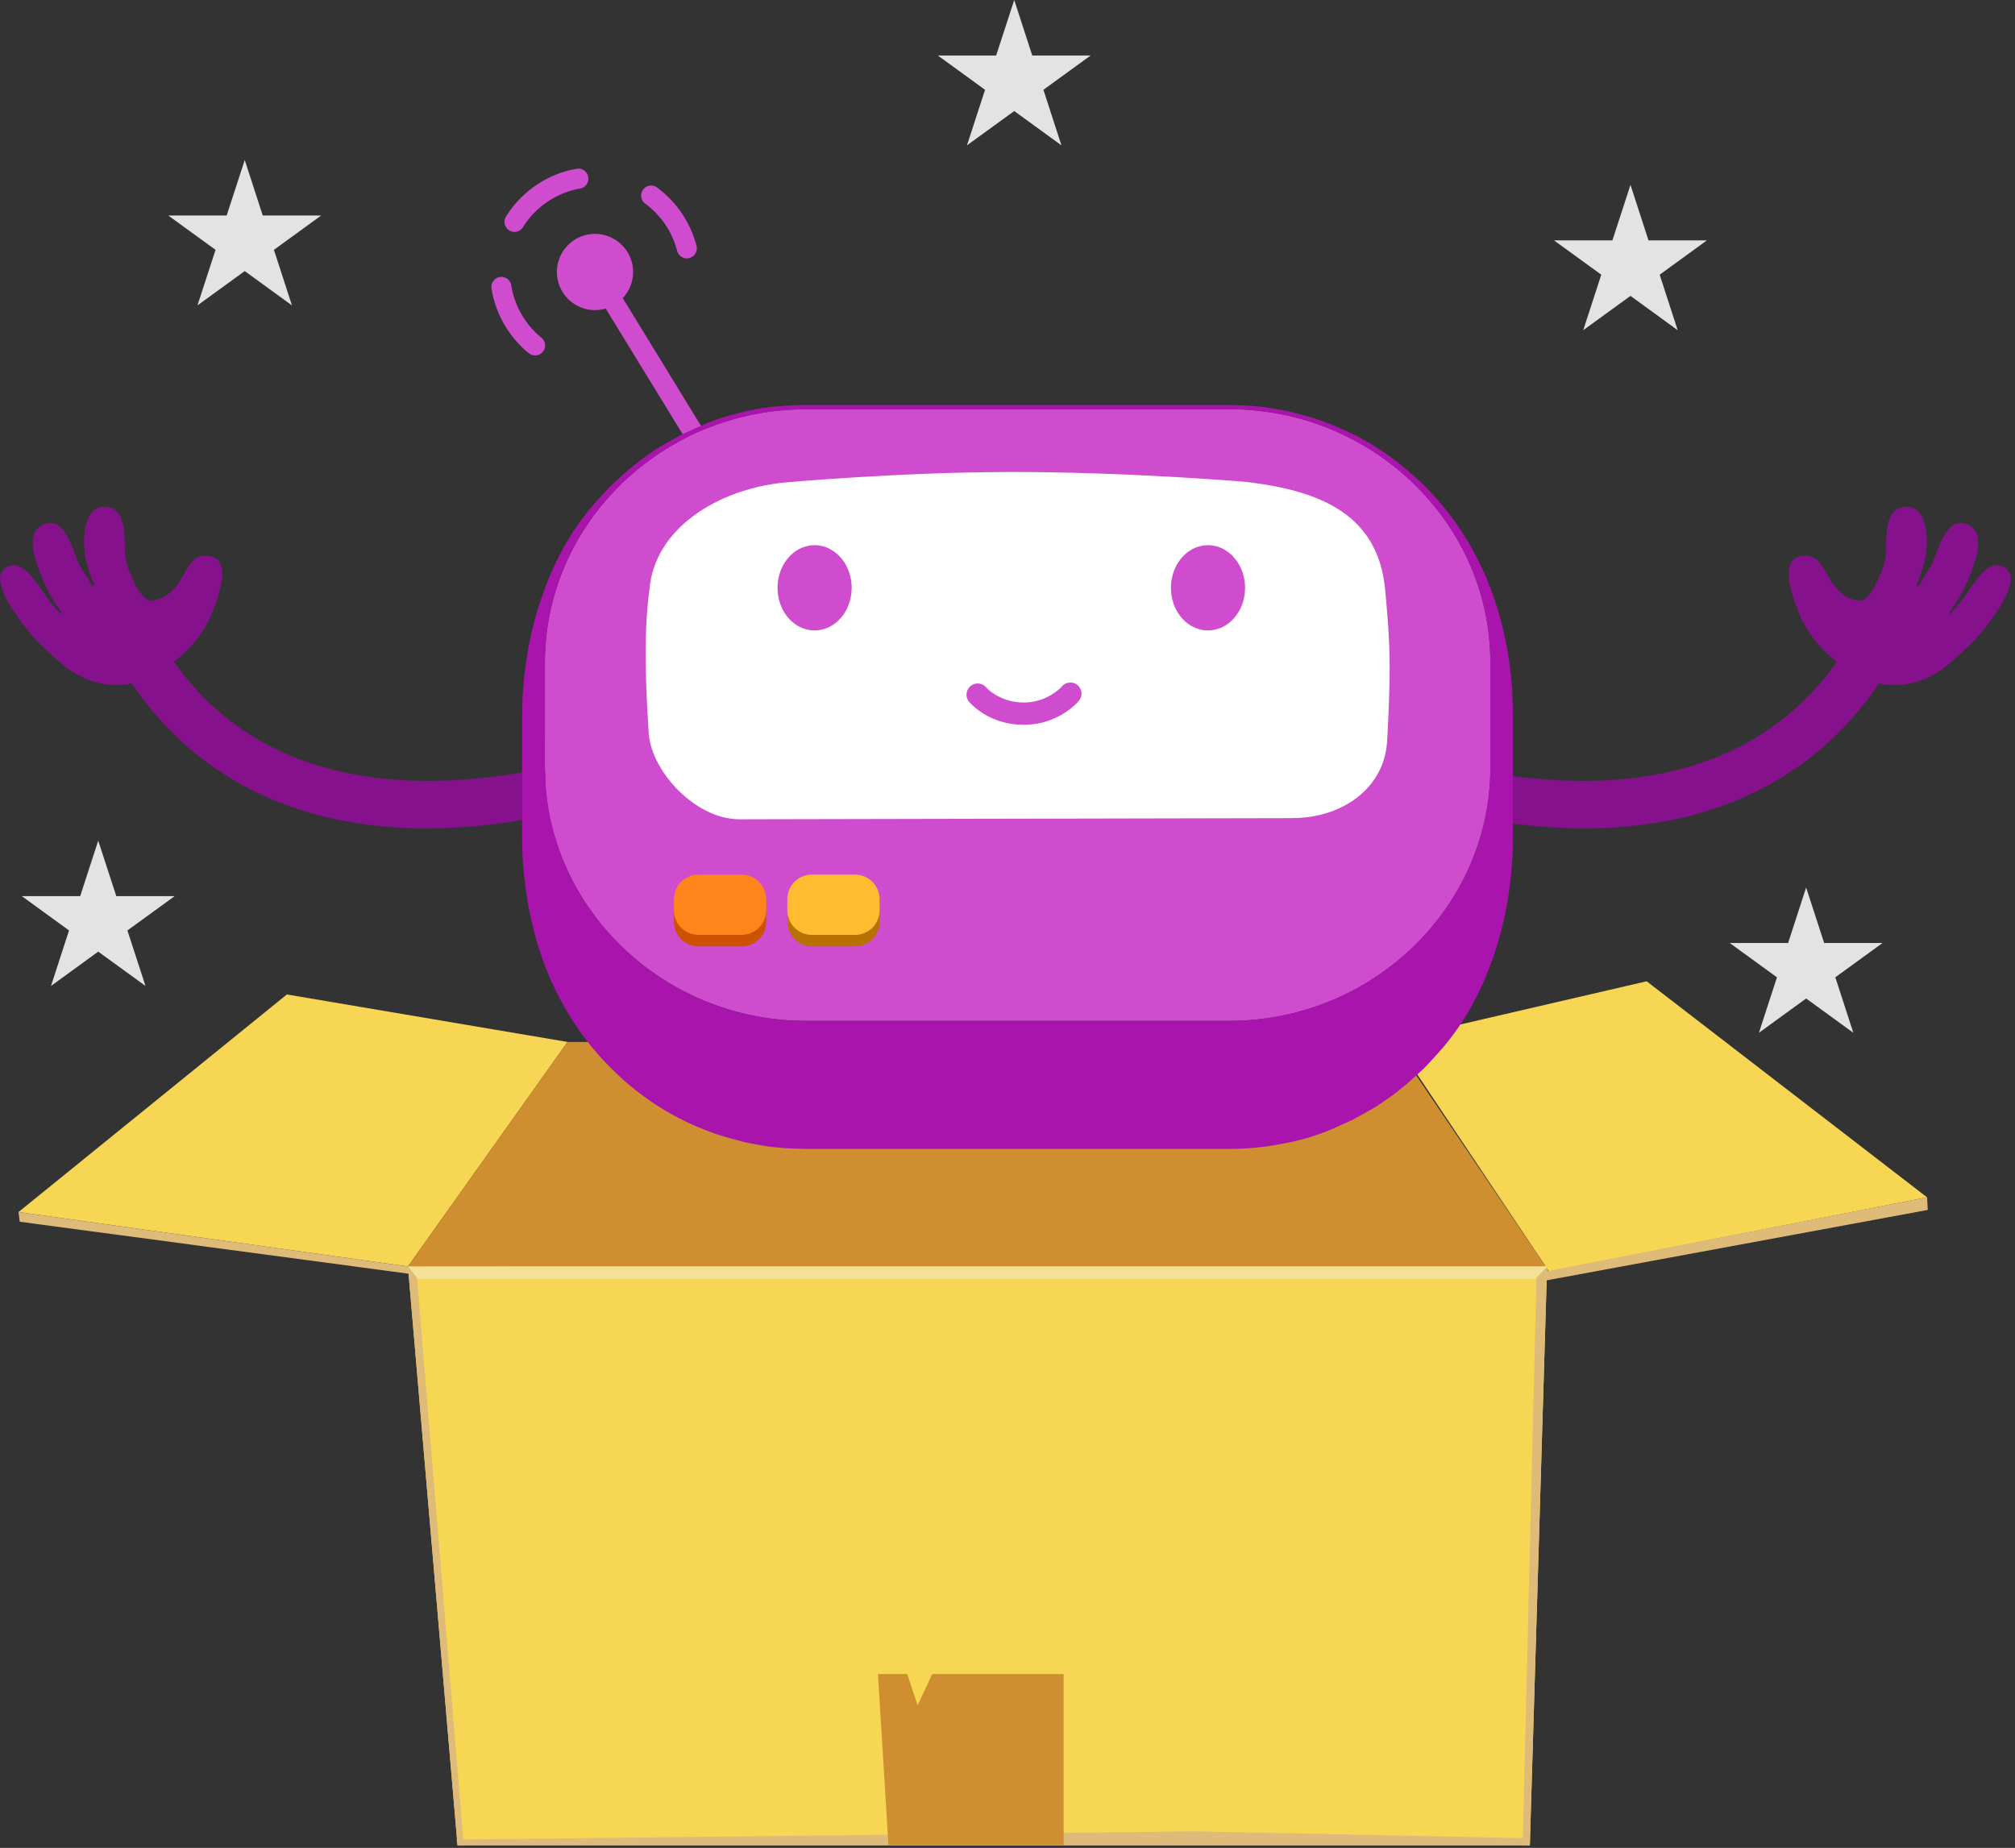 <svg xmlns="http://www.w3.org/2000/svg" width="350" height="321" fill="none" viewBox="0 0 350 321">
  <rect x="0" y="0" width="350" height="321" fill="#333333" stroke="none"/>
  <g clip-path="url(#box-purple__a)">
    <path fill="#CF4CCF" d="M109.89 46.24c.56 3.61-1.92 6.99-5.53 7.55-3.61.56-6.99-1.92-7.55-5.53-.56-3.61 1.92-6.99 5.53-7.55 3.61-.56 6.99 1.92 7.55 5.53Zm9.82-1.4c-.92.22-1.85-.34-2.09-1.26a14.82 14.82 0 0 0-5.55-8.21 1.74 1.74 0 0 1-.37-2.43 1.74 1.74 0 0 1 2.43-.37c3.37 2.48 5.81 6.09 6.85 10.14.24.93-.32 1.88-1.25 2.12h-.03.01v.01Zm-29.93-4.61a1.739 1.739 0 0 1-1.89-2.61c2.72-4.37 7.18-7.42 12.26-8.3.94-.17 1.85.46 2.02 1.4.17.95-.44 1.89-1.41 2.02-4.09.75-7.72 3.18-9.92 6.72-.25.4-.64.67-1.07.77h.01Zm3.58 21.47c-.51.12-1.07 0-1.51-.34a18.236 18.236 0 0 1-6.48-11.25c-.15-.95.52-1.81 1.44-1.99.95-.15 1.84.5 1.99 1.44a14.73 14.73 0 0 0 5.24 9.1c.74.61.86 1.7.25 2.45-.25.3-.58.51-.94.59h.01Z"/>
    <path fill="#CF4CCF" d="M121.32 77.6a1.74 1.74 0 0 1-1.89-.78l-17.56-28.67c-.5-.82-.24-1.89.57-2.39.82-.51 1.89-.25 2.39.57L122.39 75a1.745 1.745 0 0 1-1.07 2.6Z"/>
    <path fill="#F7D654" fill-rule="evenodd" d="m269.05 220.86-26.9-40.23 43.87-10.17 48.71 37.53-65.68 12.87ZM70.86 220l27.72-39-48.75-8.25-46.62 37.8L70.86 220Z" clip-rule="evenodd"/>
    <path fill="#CF8F31" fill-rule="evenodd" d="M98.58 181h143.48l26.99 39.86L70.86 220l27.72-39Z" clip-rule="evenodd"/>
    <path fill="#DEBB79" fill-rule="evenodd" d="m334.73 207.99.12 2.19-66.58 12.3.32-1.62 66.14-12.87ZM3.21 210.55l.22 1.68 67.78 9.06-.35-1.29-67.65-9.45Z" clip-rule="evenodd"/>
    <path fill="#F7D654" fill-rule="evenodd" d="M70.86 220h197.86l-2.99 100.54H79.47L70.86 220Z" clip-rule="evenodd"/>
    <path fill="#DEBB79" fill-rule="evenodd" d="m268.72 220-2.99 100.54h-1.25l2.42-99.46 1.82-1.08Zm-197.86 0 8.61 100.54h1.08l-8.19-99.46-1.5-1.08Z" clip-rule="evenodd"/>
    <path fill="#F5E195" fill-rule="evenodd" d="m268.72 220-2.02 2.16H72.56l-1.7-2.16h197.86Z" clip-rule="evenodd"/>
    <path fill="#DEBB79" fill-rule="evenodd" d="M265.73 320.54H79.47l-.18-.99 128.33-1.43 58.11 1.21v1.21Z" clip-rule="evenodd"/>
    <path fill="#CF8F31" fill-rule="evenodd" d="M184.75 320.54V290.8h-22.82l-2.54 5.43-1.81-5.43h-5.08l1.82 29.74h30.43Z" clip-rule="evenodd"/>
    <path fill="#64BCD3" d="M240.26 135.54c-.42 6.38 2.86 11.78 7.32 12.08 4.47.29 8.43-4.64 8.85-11.01.42-6.38-2.86-11.78-7.32-12.08-4.47-.29-8.43 4.64-8.85 11.01Z"/>
    <path fill="#86118C" d="M275.15 143.9c23.82 0 42.31-9.74 53.33-28.54 1.14-1.94.49-4.44-1.45-5.58a4.078 4.078 0 0 0-5.58 1.45c-17.25 29.43-51.53 26-70.43 21.34-2.19-.54-4.39.79-4.93 2.98s.79 4.39 2.98 4.93c9.25 2.28 17.98 3.41 26.08 3.41v.01Z"/>
    <path fill="#86118C" d="M320.13 115.74c-5.38-3.8-6.93-7.42-7.94-9.96-1.2-2.99-2.82-8.37.37-9.11 3.14-.73 3.88 1.62 5.38 4.09 1.89 3.12 4.06 3.48 5.03 3.57 1.08.11 2.58-1.92 3.33-3.56 1.48-3.22 6.11.42 9.75 3.34 3.64 2.92 6.71 6.7 4.04 9.63-2.67 2.93-6.29 5.03-10.22 5.24-3.93.21-6.73-1.13-9.73-3.25l-.01.01Z"/>
    <path fill="#86118C" d="M326 106.64c-3.76-1.49 1.25-5.66 1.57-10.44.17-2.6-.43-7.76 3.21-8.15 3.64-.39 4.18 4.55 3.79 7.87-.39 3.32-3.48 12.75-8.57 10.73v-.01Z"/>
    <path fill="#86118C" d="M332.86 108.31c-3.65-2.03 1.63-7.98 2.74-10.39 1.11-2.41 2.39-8.09 5.83-6.94 3.44 1.15 2.05 5.48.91 8.49-1.15 3.01-4.92 11.37-9.47 8.84h-.01Z"/>
    <path fill="#86118C" d="M332.91 117.49c-2.02-1.75 3.1-7.51 4.24-8.98 1.14-1.47 2.76-3.01 3.81-4.49 1.04-1.48 1.97-3 3.13-4.23 1.16-1.23 2.61-2.19 4.12-1.22 1.51.98 1.15 2.56.57 4.09-.58 1.54-1.24 2.55-2.31 4.13s-2.66 3.66-4.24 5.16c-1.58 1.51-7.29 7.29-9.31 5.54h-.01Z"/>
    <path fill="#64BCD3" d="M109.02 135.54c.42 6.38-2.86 11.78-7.32 12.08-4.47.29-8.43-4.64-8.85-11.01-.42-6.38 2.86-11.78 7.32-12.08 4.47-.29 8.43 4.64 8.85 11.01Z"/>
    <path fill="#86118C" d="M74.13 143.9c-23.82 0-42.31-9.74-53.33-28.54a4.078 4.078 0 0 1 1.45-5.58 4.078 4.078 0 0 1 5.58 1.45c17.25 29.43 51.53 26 70.43 21.34 2.19-.54 4.39.79 4.93 2.98s-.79 4.39-2.98 4.93c-9.25 2.28-17.98 3.41-26.08 3.41v.01Z"/>
    <path fill="#86118C" d="M29.15 115.74c5.38-3.8 6.93-7.42 7.94-9.96 1.2-2.99 2.82-8.37-.37-9.11-3.14-.73-3.88 1.62-5.38 4.09-1.89 3.12-4.06 3.48-5.03 3.57-1.08.11-2.58-1.92-3.33-3.56-1.48-3.22-6.11.42-9.75 3.34-3.64 2.92-6.71 6.7-4.04 9.63 2.67 2.93 6.29 5.03 10.22 5.24 3.93.21 6.73-1.13 9.73-3.25h.01v.01Z"/>
    <path fill="#86118C" d="M23.28 106.64c3.76-1.49-1.25-5.66-1.57-10.44-.17-2.6.43-7.76-3.21-8.15-3.64-.39-4.18 4.55-3.79 7.87.39 3.32 3.48 12.75 8.57 10.73v-.01Z"/>
    <path fill="#86118C" d="M16.43 108.31c3.65-2.03-1.63-7.98-2.74-10.39-1.11-2.41-2.39-8.09-5.83-6.94-3.44 1.15-2.05 5.48-.91 8.49 1.15 3.01 4.92 11.37 9.47 8.84h.01Z"/>
    <path fill="#86118C" d="M16.37 117.49c2.02-1.75-3.1-7.51-4.24-8.98-1.14-1.47-2.76-3.01-3.81-4.49-1.04-1.48-1.97-3-3.13-4.23-1.16-1.23-2.61-2.19-4.12-1.22-1.51.98-1.15 2.56-.57 4.09.58 1.54 1.24 2.55 2.31 4.13s2.66 3.66 4.24 5.16c1.58 1.51 7.29 7.29 9.31 5.54h.01Z"/>
    <path fill="#CF4CCF" d="M213.53 71.08c24.92 0 45.35 19.82 45.34 44v18.26c0 24.18-20.42 44-45.34 44H140c-24.92 0-45.36-19.81-45.35-44v-18.26c0-24.18 20.43-44.01 45.35-44h73.53Z"/>
    <path fill="#A914AD" d="M262.7 120.42c-.01-.23-.03-.46-.05-.69-.04-.6-.09-1.16-.15-1.71-.02-.25-.05-.5-.08-.76v-.06c-.03-.26-.06-.53-.09-.81 0-.04 0-.07-.01-.11 0-.09-.02-.17-.03-.26l-.04-.29-.03-.27-.08-.55c-.04-.25-.07-.5-.11-.75l-.03-.24v.09c0-.02 0-.04-.01-.06v-.02l-.06-.39-.03-.17c-.11-.65-.2-1.14-.29-1.58l-.15-.74c-.01-.06-.03-.12-.04-.18-.06-.29-.13-.59-.21-.93-.16-.7-.32-1.4-.5-2.07v-.03l-.03-.11c-.48-1.78-1.01-3.46-1.6-5.05-.14-.4-.28-.74-.44-1.13a51.67 51.67 0 0 0-2.88-6.1c-.05-.1-.11-.19-.16-.28a48.198 48.198 0 0 0-4.19-6.28c-.29-.38-.6-.76-.93-1.15-.07-.09-.15-.17-.22-.26-.35-.42-.71-.82-1.02-1.17-.4-.44-.83-.89-1.26-1.34l-.05-.05c-.29-.3-.6-.61-.91-.91l-.08-.08s-.06-.05-.08-.08c-.09-.09-.18-.17-.27-.26-.4-.38-.81-.76-1.24-1.14-.01-.01-.03-.02-.04-.04l-.04-.03-.04-.03-.03-.02c-.29-.26-.59-.52-.9-.77-.21-.18-.42-.35-.62-.52-.07-.05-.13-.11-.2-.16-1.35-1.09-2.7-2.06-4.05-2.94-.96-.63-2-1.25-3.11-1.85-.14-.08-.28-.15-.42-.22-.27-.14-.53-.28-.81-.41-1.21-.61-2.41-1.14-3.59-1.61-.97-.41-2.21-.84-3.17-1.16h-.02c-1.05-.34-2.48-.7-3.54-1-1.07-.3-2.55-.51-3.64-.73-.38-.07-.81-.14-1.25-.19-.66-.1-1.18-.15-1.95-.21-.19-.02-.38-.03-.55-.05-1.14-.09-2.68-.11-3.82-.15H139.5c-1.2.01-2.31.07-3.28.15h-.05c-.21.02-.41.04-.6.05-2.55.16-5.22.62-7.94 1.38-1.67.42-3.36.97-5.02 1.66-.3.12-.59.25-.86.37-.84.39-1.93.85-2.84 1.29.05-.03.12-.06.17-.09-.18.09-.43.21-.61.3-.47.24-1 .53-1.53.83-.18.1-.36.19-.52.28l-.11.08c-.39.22-.78.44-1.12.63-.56.31-1.2.73-1.81 1.15-1.3.86-2.61 1.83-3.97 2.98l-.24.19-.32.29c-.46.4-.93.82-1.4 1.26-.15.13-.29.26-.43.39.17-.17.34-.33.49-.48-.27.26-.64.6-.91.86-.88.8-1.92 1.98-2.74 2.88l.21-.24-.32.36c-3.29 3.62-6.95 8.98-9.56 16.54-.05.15-.1.29-.16.44-.13.38-.25.75-.36 1.1a60.38 60.38 0 0 0-1.58 5.95c0 .02 0 .04-.01.06l-.02.09c-.17.81-.3 1.54-.42 2.2v.07l-.03.11a70.705 70.705 0 0 0-.5 3.59c-.1.86-.16 1.66-.22 2.43l-.06.69c-.05.59-.07 1.27-.09 1.95 0 .09 0 .17-.01.25 0 .29 0 .61-.02.95 0 .45-.01.89-.02 1.29v20.65c0 2.83.14 4.8.33 6.63.02.24.05.48.08.72.02.2.04.39.07.59.02.21.05.41.07.62.02.21.05.41.07.62l.09.56c.05.31.09.62.14.93v.06c.03.12.04.24.06.37l.03.17c.09.49.17.95.26 1.38.06.31.12.62.18.92l.12.51v.04c.05.21.09.41.14.61a57.6 57.6 0 0 0 2.12 7.19c.15.42.29.78.46 1.19.63 1.58 1.3 3.06 2.01 4.45l.06.12c.25.49.51.97.76 1.43.07.13.15.27.22.39 1.34 2.37 2.75 4.45 4.16 6.24a42.956 42.956 0 0 0 1.14 1.41c.36.42.71.83 1.03 1.18.54.59 1.08 1.16 1.62 1.7.16.16.31.32.47.47l.2.21c.07.07.16.15.24.23.35.33.69.65 1.04.97.11.1.21.2.31.29.66.59 1.32 1.14 1.98 1.67 0 0 .02.01.02.02 4.01 3.21 8.06 5.41 11.87 6.93.96.41 2.19.83 3.14 1.14h.02c1.05.34 2.48.7 3.54 1 1.07.3 2.55.51 3.64.73 1.11.22 2.62.36 3.75.45 1.14.09 2.68.11 3.82.15h73.54c1.4 0 2.69-.06 3.8-.15h.04c2.25-.18 3.73-.45 3.75-.45h.02c.41-.07.86-.15 1.33-.25 2.71-.47 5.64-1.21 8.45-2.39.3-.12.59-.25.86-.37.98-.45 2.31-1.01 3.28-1.5 1-.51 2.3-1.27 3.28-1.82.56-.31 1.2-.73 1.81-1.15a41.17 41.17 0 0 0 3.99-3c.07-.05.14-.11.21-.16l.32-.29c.46-.4.92-.82 1.4-1.26.3-.27.58-.53.85-.77.92-.84 2.01-2.09 2.85-3.01 3.29-3.62 6.95-8.98 9.56-16.54.05-.15.1-.29.16-.44.13-.38.25-.75.36-1.11.7-2.17 1.21-4.21 1.58-5.95 0-.02 0-.04.01-.06l.02-.09c.17-.81.31-1.55.42-2.21v-.06l.03-.1a70.705 70.705 0 0 0 .5-3.59c.09-.86.16-1.66.22-2.43.02-.23.04-.45.06-.7.05-.59.07-1.27.09-1.95 0-.09 0-.17.01-.26 0-.28 0-.61.01-.94 0-.46.01-.9.02-1.3v-20.65c0-1.65-.05-3.01-.13-4.23l.05.02ZM138.78 71.11h.34c.29 0 .58-.02.88-.02h73.53c24.92 0 45.35 19.82 45.34 44v18.26c0 23.65-19.53 43.11-43.7 43.96-.23-.01-.44 0-.65.02-.33 0-.66.02-.99.02H140c-19.35 0-35.99-11.94-42.46-28.6-.03-.07-.05-.14-.08-.21-.97-2.64-1.75-5.48-2.29-8.54-.23-1.44-.38-2.89-.46-4.37.05-.59.09-1.21-.04-1.68 0-.2-.02-.39-.02-.59V115.1c0-23.79 19.77-43.35 44.13-43.97v-.02Z"/>
    <path fill="#fff" d="m224.53 142.12-96.07.2c-7.81.02-15.8-8.72-15.82-15.66 0 0-.48-6.67-.5-13.11-.01-6.86.68-11.27.68-11.27.92-10.44 11.69-17.17 23.04-18.42 0 0 19.62-1.83 39.47-1.87 20.34-.04 40.92 1.7 40.92 1.7 13.67 1.57 23.43 6 24.4 19.36 0 0 .72 6.95.73 12.52.01 6.04-.44 13.15-.44 13.15-.45 8.14-7.72 13.38-16.41 13.39v.01Z"/>
    <path fill="#CC5200" d="M128.81 153.93h-7.48a4.27 4.27 0 0 0-4.27 4.27v1.93a4.27 4.27 0 0 0 4.27 4.27h7.48a4.27 4.27 0 0 0 4.27-4.27v-1.93a4.27 4.27 0 0 0-4.27-4.27Z"/>
    <path fill="#FF8419" d="M128.81 151.93h-7.48a4.27 4.27 0 0 0-4.27 4.27v1.93a4.27 4.27 0 0 0 4.27 4.27h7.48a4.27 4.27 0 0 0 4.27-4.27v-1.93a4.27 4.27 0 0 0-4.27-4.27Z"/>
    <path fill="#B77100" d="M148.51 153.93h-7.48a4.27 4.27 0 0 0-4.27 4.27v1.93a4.27 4.27 0 0 0 4.27 4.27h7.48a4.27 4.27 0 0 0 4.27-4.27v-1.93a4.27 4.27 0 0 0-4.27-4.27Z"/>
    <path fill="#FFBC31" d="M148.51 151.93h-7.48a4.27 4.27 0 0 0-4.27 4.27v1.93a4.27 4.27 0 0 0 4.27 4.27h7.48a4.27 4.27 0 0 0 4.27-4.27v-1.93a4.27 4.27 0 0 0-4.27-4.27Z"/>
    <path fill="#E3E3E3" d="m42.51 27.8 3.13 9.64h10.14l-8.2 5.96 3.13 9.65-8.2-5.96-8.21 5.96 3.14-9.65-8.21-5.96h10.14l3.14-9.64ZM17.06 146.03l3.14 9.64h10.14l-8.21 5.96 3.14 9.64-8.21-5.96-8.2 5.96 3.13-9.64-8.2-5.96h10.14l3.13-9.64ZM283.21 32.11l3.13 9.65h10.14l-8.2 5.96 3.13 9.64-8.2-5.96-8.21 5.96 3.14-9.64-8.21-5.96h10.14l3.14-9.65Zm30.51 122.06 3.13 9.64h10.14l-8.2 5.96 3.13 9.64-8.2-5.96-8.2 5.96 3.13-9.64-8.2-5.96h10.14l3.13-9.64ZM176.17 0l3.13 9.64h10.14l-8.2 5.96 3.13 9.65-8.2-5.96-8.21 5.96 3.14-9.65-8.2-5.96h10.13L176.17 0Z"/>
    <path fill="#CF4CCF" d="M216.26 102.11c0 4.09-2.88 7.4-6.44 7.4-3.56 0-6.43-3.31-6.43-7.4s2.88-7.4 6.43-7.4 6.44 3.31 6.44 7.4Zm-68.33 0c0 4.09-2.88 7.4-6.44 7.4-3.56 0-6.43-3.31-6.43-7.4s2.88-7.4 6.43-7.4 6.44 3.31 6.44 7.4Zm37.99 16.45a1.932 1.932 0 0 1 1.5 3.15c-.14.17-3.48 4.19-9.6 4.19-6.12 0-9.33-3.81-9.47-3.97-.7-.81-.6-2.03.21-2.73.81-.7 2.02-.6 2.72.2.12.14 2.41 2.63 6.54 2.63s6.51-2.66 6.61-2.77c.38-.46.94-.69 1.49-.69v-.01Z"/>
  </g>
  <defs>
    <clipPath id="box-purple__a">
      <path fill="#fff" d="M0 0h349.28v320.54H0z"/>
    </clipPath>
  </defs>
</svg>
